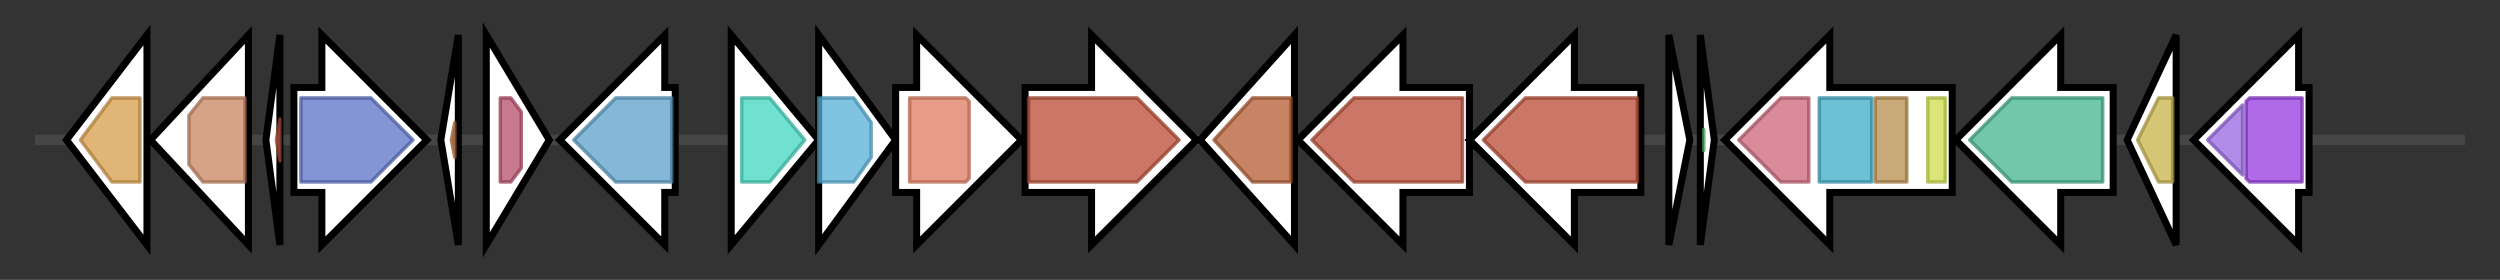<svg version="1.1" baseProfile="full" xmlns="http://www.w3.org/2000/svg" width="714.567" height="80">
	<rect width="100%" height="100%" fill="#333333" stroke="none"/>
	<g>
		<line x1="10" y1="40.0" x2="704.567" y2="40.0" style="stroke:rgb(70,70,70); stroke-width:3 "/>
		<g>
			<title> (GOKLJMNF_01961)
hypothetical protein</title>
			<polygon class=" (GOKLJMNF_01961)
hypothetical protein" points="19,40 42,10 42,70" fill="rgb(255,255,255)" fill-opacity="1.0" stroke="rgb(0,0,0)" stroke-width="2"  />
			<g>
				<title>DNA_alkylation (PF08713)
"DNA alkylation repair enzyme"</title>
				<polygon class="PF08713" points="23,40 32,28 40,28 40,52 32,52" stroke-linejoin="round" width="21" height="24" fill="rgb(215,156,71)" stroke="rgb(172,124,56)" stroke-width="1" opacity="0.75" />
			</g>
		</g>
		<g>
			<title> (GOKLJMNF_01962)
hypothetical protein</title>
			<polygon class=" (GOKLJMNF_01962)
hypothetical protein" points="43,40 71,10 71,70" fill="rgb(255,255,255)" fill-opacity="1.0" stroke="rgb(0,0,0)" stroke-width="2"  />
			<g>
				<title>Patatin (PF01734)
"Patatin-like phospholipase"</title>
				<polygon class="PF01734" points="54,33 58,28 70,28 70,52 58,52 54,47" stroke-linejoin="round" width="16" height="24" fill="rgb(200,132,98)" stroke="rgb(160,105,78)" stroke-width="1" opacity="0.75" />
			</g>
		</g>
		<g>
			<title> (GOKLJMNF_01963)
hypothetical protein</title>
			<polygon class=" (GOKLJMNF_01963)
hypothetical protein" points="76,40 80,10 80,70" fill="rgb(255,255,255)" fill-opacity="1.0" stroke="rgb(0,0,0)" stroke-width="2"  />
			<g>
				<title>Fur_reg_FbpB (PF13040)
"Fur-regulated basic protein B"</title>
				<polygon class="PF13040" points="79,40 80,34 80,46" stroke-linejoin="round" width="3" height="24" fill="rgb(190,83,63)" stroke="rgb(152,66,50)" stroke-width="1" opacity="0.75" />
			</g>
		</g>
		<g>
			<title>dapX (GOKLJMNF_01964)
putative N-acetyl-LL-diaminopimelate aminotransferase</title>
			<polygon class="dapX (GOKLJMNF_01964)
putative N-acetyl-LL-diaminopimelate aminotransferase" points="84,25 92,25 92,10 122,40 92,70 92,55 84,55" fill="rgb(255,255,255)" fill-opacity="1.0" stroke="rgb(0,0,0)" stroke-width="2"  />
			<g>
				<title>Aminotran_1_2 (PF00155)
"Aminotransferase class I and II"</title>
				<polygon class="PF00155" points="86,28 106,28 118,40 106,52 86,52" stroke-linejoin="round" width="34" height="24" fill="rgb(89,113,198)" stroke="rgb(71,90,158)" stroke-width="1" opacity="0.75" />
			</g>
		</g>
		<g>
			<title> (GOKLJMNF_01965)
hypothetical protein</title>
			<polygon class=" (GOKLJMNF_01965)
hypothetical protein" points="126,40 131,10 131,70" fill="rgb(255,255,255)" fill-opacity="1.0" stroke="rgb(0,0,0)" stroke-width="2"  />
			<g>
				<title>SpoOE-like (PF09388)
"Spo0E like sporulation regulatory protein"</title>
				<polygon class="PF09388" points="129,40 130,35 130,45" stroke-linejoin="round" width="4" height="24" fill="rgb(188,111,63)" stroke="rgb(150,88,50)" stroke-width="1" opacity="0.75" />
			</g>
		</g>
		<g>
			<title>sipT (GOKLJMNF_01966)
Signal peptidase I T</title>
			<polygon class="sipT (GOKLJMNF_01966)
Signal peptidase I T" points="139,10 157,40 139,70" fill="rgb(255,255,255)" fill-opacity="1.0" stroke="rgb(0,0,0)" stroke-width="2"  />
			<g>
				<title>Peptidase_S24 (PF00717)
"Peptidase S24-like"</title>
				<polygon class="PF00717" points="143,28 146,28 149,32 149,48 146,52 143,52" stroke-linejoin="round" width="6" height="24" fill="rgb(180,76,105)" stroke="rgb(144,60,83)" stroke-width="1" opacity="0.75" />
			</g>
		</g>
		<g>
			<title> (GOKLJMNF_01967)
D-alanyl-D-alanine carboxypeptidase</title>
			<polygon class=" (GOKLJMNF_01967)
D-alanyl-D-alanine carboxypeptidase" points="193,25 190,25 190,10 160,40 190,70 190,55 193,55" fill="rgb(255,255,255)" fill-opacity="1.0" stroke="rgb(0,0,0)" stroke-width="2"  />
			<g>
				<title>Beta-lactamase (PF00144)
"Beta-lactamase"</title>
				<polygon class="PF00144" points="164,40 176,28 192,28 192,52 176,52" stroke-linejoin="round" width="31" height="24" fill="rgb(92,159,200)" stroke="rgb(73,127,160)" stroke-width="1" opacity="0.75" />
			</g>
		</g>
		<g>
			<title> (GOKLJMNF_01968)
hypothetical protein</title>
			<polygon class=" (GOKLJMNF_01968)
hypothetical protein" points="209,10 234,40 209,70" fill="rgb(255,255,255)" fill-opacity="1.0" stroke="rgb(0,0,0)" stroke-width="2"  />
			<g>
				<title>Caroten_synth (PF04240)
"Carotenoid biosynthesis protein"</title>
				<polygon class="PF04240" points="212,28 220,28 230,40 220,52 212,52" stroke-linejoin="round" width="20" height="24" fill="rgb(65,214,190)" stroke="rgb(52,171,152)" stroke-width="1" opacity="0.75" />
			</g>
		</g>
		<g>
			<title> (GOKLJMNF_01969)
hypothetical protein</title>
			<polygon class=" (GOKLJMNF_01969)
hypothetical protein" points="234,10 256,40 234,70" fill="rgb(255,255,255)" fill-opacity="1.0" stroke="rgb(0,0,0)" stroke-width="2"  />
			<g>
				<title>Acyltransferase (PF01553)
"Acyltransferase"</title>
				<polygon class="PF01553" points="234,28 244,28 249,35 249,45 244,52 234,52" stroke-linejoin="round" width="15" height="24" fill="rgb(87,176,216)" stroke="rgb(69,140,172)" stroke-width="1" opacity="0.75" />
			</g>
		</g>
		<g>
			<title> (GOKLJMNF_01970)
hypothetical protein</title>
			<polygon class=" (GOKLJMNF_01970)
hypothetical protein" points="256,25 262,25 262,10 292,40 262,70 262,55 256,55" fill="rgb(255,255,255)" fill-opacity="1.0" stroke="rgb(0,0,0)" stroke-width="2"  />
			<g>
				<title>Glycos_transf_2 (PF00535)
"Glycosyl transferase family 2"</title>
				<polygon class="PF00535" points="260,28 276,28 277,29 277,51 276,52 260,52" stroke-linejoin="round" width="17" height="24" fill="rgb(224,122,96)" stroke="rgb(179,97,76)" stroke-width="1" opacity="0.75" />
			</g>
		</g>
		<g>
			<title>crtNb_1 (GOKLJMNF_01971)
4,4'-diapolycopene oxygenase</title>
			<polygon class="crtNb_1 (GOKLJMNF_01971)
4,4'-diapolycopene oxygenase" points="293,25 312,25 312,10 342,40 312,70 312,55 293,55" fill="rgb(255,255,255)" fill-opacity="1.0" stroke="rgb(0,0,0)" stroke-width="2"  />
			<g>
				<title>Amino_oxidase (PF01593)
"Flavin containing amine oxidoreductase"</title>
				<polygon class="PF01593" points="294,28 325,28 337,40 325,52 294,52" stroke-linejoin="round" width="47" height="24" fill="rgb(184,74,52)" stroke="rgb(147,59,41)" stroke-width="1" opacity="0.75" />
			</g>
		</g>
		<g>
			<title>crtB (GOKLJMNF_01972)
15-cis-phytoene synthase</title>
			<polygon class="crtB (GOKLJMNF_01972)
15-cis-phytoene synthase" points="343,40 370,10 370,70" fill="rgb(255,255,255)" fill-opacity="1.0" stroke="rgb(0,0,0)" stroke-width="2"  />
			<g>
				<title>SQS_PSY (PF00494)
"Squalene/phytoene synthase"</title>
				<polygon class="PF00494" points="347,40 358,28 369,28 369,52 358,52" stroke-linejoin="round" width="25" height="24" fill="rgb(178,91,49)" stroke="rgb(142,72,39)" stroke-width="1" opacity="0.75" />
			</g>
		</g>
		<g>
			<title>crtNc (GOKLJMNF_01973)
4,4'-diapolycopen-4-al dehydrogenase</title>
			<polygon class="crtNc (GOKLJMNF_01973)
4,4'-diapolycopen-4-al dehydrogenase" points="420,25 401,25 401,10 371,40 401,70 401,55 420,55" fill="rgb(255,255,255)" fill-opacity="1.0" stroke="rgb(0,0,0)" stroke-width="2"  />
			<g>
				<title>Amino_oxidase (PF01593)
"Flavin containing amine oxidoreductase"</title>
				<polygon class="PF01593" points="375,40 387,28 418,28 418,52 387,52" stroke-linejoin="round" width="46" height="24" fill="rgb(184,74,52)" stroke="rgb(147,59,41)" stroke-width="1" opacity="0.75" />
			</g>
		</g>
		<g>
			<title>crtN_1 (GOKLJMNF_01974)
4,4'-diapophytoene desaturase (4,4'-diapolycopene-forming)</title>
			<polygon class="crtN_1 (GOKLJMNF_01974)
4,4'-diapophytoene desaturase (4,4'-diapolycopene-forming)" points="469,25 450,25 450,10 420,40 450,70 450,55 469,55" fill="rgb(255,255,255)" fill-opacity="1.0" stroke="rgb(0,0,0)" stroke-width="2"  />
			<g>
				<title>Amino_oxidase (PF01593)
"Flavin containing amine oxidoreductase"</title>
				<polygon class="PF01593" points="424,40 436,28 468,28 468,52 436,52" stroke-linejoin="round" width="47" height="24" fill="rgb(184,74,52)" stroke="rgb(147,59,41)" stroke-width="1" opacity="0.75" />
			</g>
		</g>
		<g>
			<title> (GOKLJMNF_01975)
hypothetical protein</title>
			<polygon class=" (GOKLJMNF_01975)
hypothetical protein" points="477,10 483,40 477,70" fill="rgb(255,255,255)" fill-opacity="1.0" stroke="rgb(0,0,0)" stroke-width="2"  />
		</g>
		<g>
			<title> (GOKLJMNF_01976)
hypothetical protein</title>
			<polygon class=" (GOKLJMNF_01976)
hypothetical protein" points="486,10 490,40 486,70" fill="rgb(255,255,255)" fill-opacity="1.0" stroke="rgb(0,0,0)" stroke-width="2"  />
			<g>
				<title>YjcZ_2 (PF09680)
"Family of unknown function"</title>
				<polygon class="PF09680" points="487,37 487,40 487,43" stroke-linejoin="round" width="2" height="24" fill="rgb(79,203,107)" stroke="rgb(63,162,85)" stroke-width="1" opacity="0.75" />
			</g>
		</g>
		<g>
			<title> (GOKLJMNF_01977)
hypothetical protein</title>
			<polygon class=" (GOKLJMNF_01977)
hypothetical protein" points="558,25 523,25 523,10 493,40 523,70 523,55 558,55" fill="rgb(255,255,255)" fill-opacity="1.0" stroke="rgb(0,0,0)" stroke-width="2"  />
			<g>
				<title>EAL (PF00563)
"EAL domain"</title>
				<polygon class="PF00563" points="497,40 509,28 517,28 517,52 509,52" stroke-linejoin="round" width="23" height="24" fill="rgb(204,100,120)" stroke="rgb(163,80,96)" stroke-width="1" opacity="0.75" />
			</g>
			<g>
				<title>GGDEF (PF00990)
"Diguanylate cyclase, GGDEF domain"</title>
				<rect class="PF00990" x="520" y="28" stroke-linejoin="round" width="15" height="24" fill="rgb(62,170,199)" stroke="rgb(49,135,159)" stroke-width="1" opacity="0.75" />
			</g>
			<g>
				<title>PAS_9 (PF13426)
"PAS domain"</title>
				<rect class="PF13426" x="536" y="28" stroke-linejoin="round" width="9" height="24" fill="rgb(182,140,74)" stroke="rgb(145,112,59)" stroke-width="1" opacity="0.75" />
			</g>
			<g>
				<title>PAS_8 (PF13188)
"PAS domain"</title>
				<rect class="PF13188" x="551" y="28" stroke-linejoin="round" width="5" height="24" fill="rgb(206,218,73)" stroke="rgb(164,174,58)" stroke-width="1" opacity="0.75" />
			</g>
		</g>
		<g>
			<title>ktrB_2 (GOKLJMNF_01978)
Ktr system potassium uptake protein B</title>
			<polygon class="ktrB_2 (GOKLJMNF_01978)
Ktr system potassium uptake protein B" points="604,25 589,25 589,10 559,40 589,70 589,55 604,55" fill="rgb(255,255,255)" fill-opacity="1.0" stroke="rgb(0,0,0)" stroke-width="2"  />
			<g>
				<title>TrkH (PF02386)
"Cation transport protein"</title>
				<polygon class="PF02386" points="563,40 575,28 601,28 601,52 575,52" stroke-linejoin="round" width="42" height="24" fill="rgb(67,179,142)" stroke="rgb(53,143,113)" stroke-width="1" opacity="0.75" />
			</g>
		</g>
		<g>
			<title> (GOKLJMNF_01979)
hypothetical protein</title>
			<polygon class=" (GOKLJMNF_01979)
hypothetical protein" points="608,40 622,10 622,70" fill="rgb(255,255,255)" fill-opacity="1.0" stroke="rgb(0,0,0)" stroke-width="2"  />
			<g>
				<title>YwpF (PF14183)
"YwpF-like protein"</title>
				<polygon class="PF14183" points="611,40 617,28 621,28 621,52 617,52" stroke-linejoin="round" width="13" height="24" fill="rgb(199,178,73)" stroke="rgb(159,142,58)" stroke-width="1" opacity="0.75" />
			</g>
		</g>
		<g>
			<title>moaA (GOKLJMNF_01980)
GTP 3',8-cyclase</title>
			<polygon class="moaA (GOKLJMNF_01980)
GTP 3',8-cyclase" points="660,25 657,25 657,10 627,40 657,70 657,55 660,55" fill="rgb(255,255,255)" fill-opacity="1.0" stroke="rgb(0,0,0)" stroke-width="2"  />
			<g>
				<title>Mob_synth_C (PF06463)
"Molybdenum Cofactor Synthesis C"</title>
				<polygon class="PF06463" points="631,40 641,30 641,50" stroke-linejoin="round" width="12" height="24" fill="rgb(149,103,225)" stroke="rgb(119,82,180)" stroke-width="1" opacity="0.75" />
			</g>
			<g>
				<title>Radical_SAM (PF04055)
"Radical SAM superfamily"</title>
				<polygon class="PF04055" points="642,29 643,28 658,28 658,52 643,52 642,51" stroke-linejoin="round" width="16" height="24" fill="rgb(149,56,222)" stroke="rgb(119,44,177)" stroke-width="1" opacity="0.75" />
			</g>
		</g>
	</g>
</svg>
